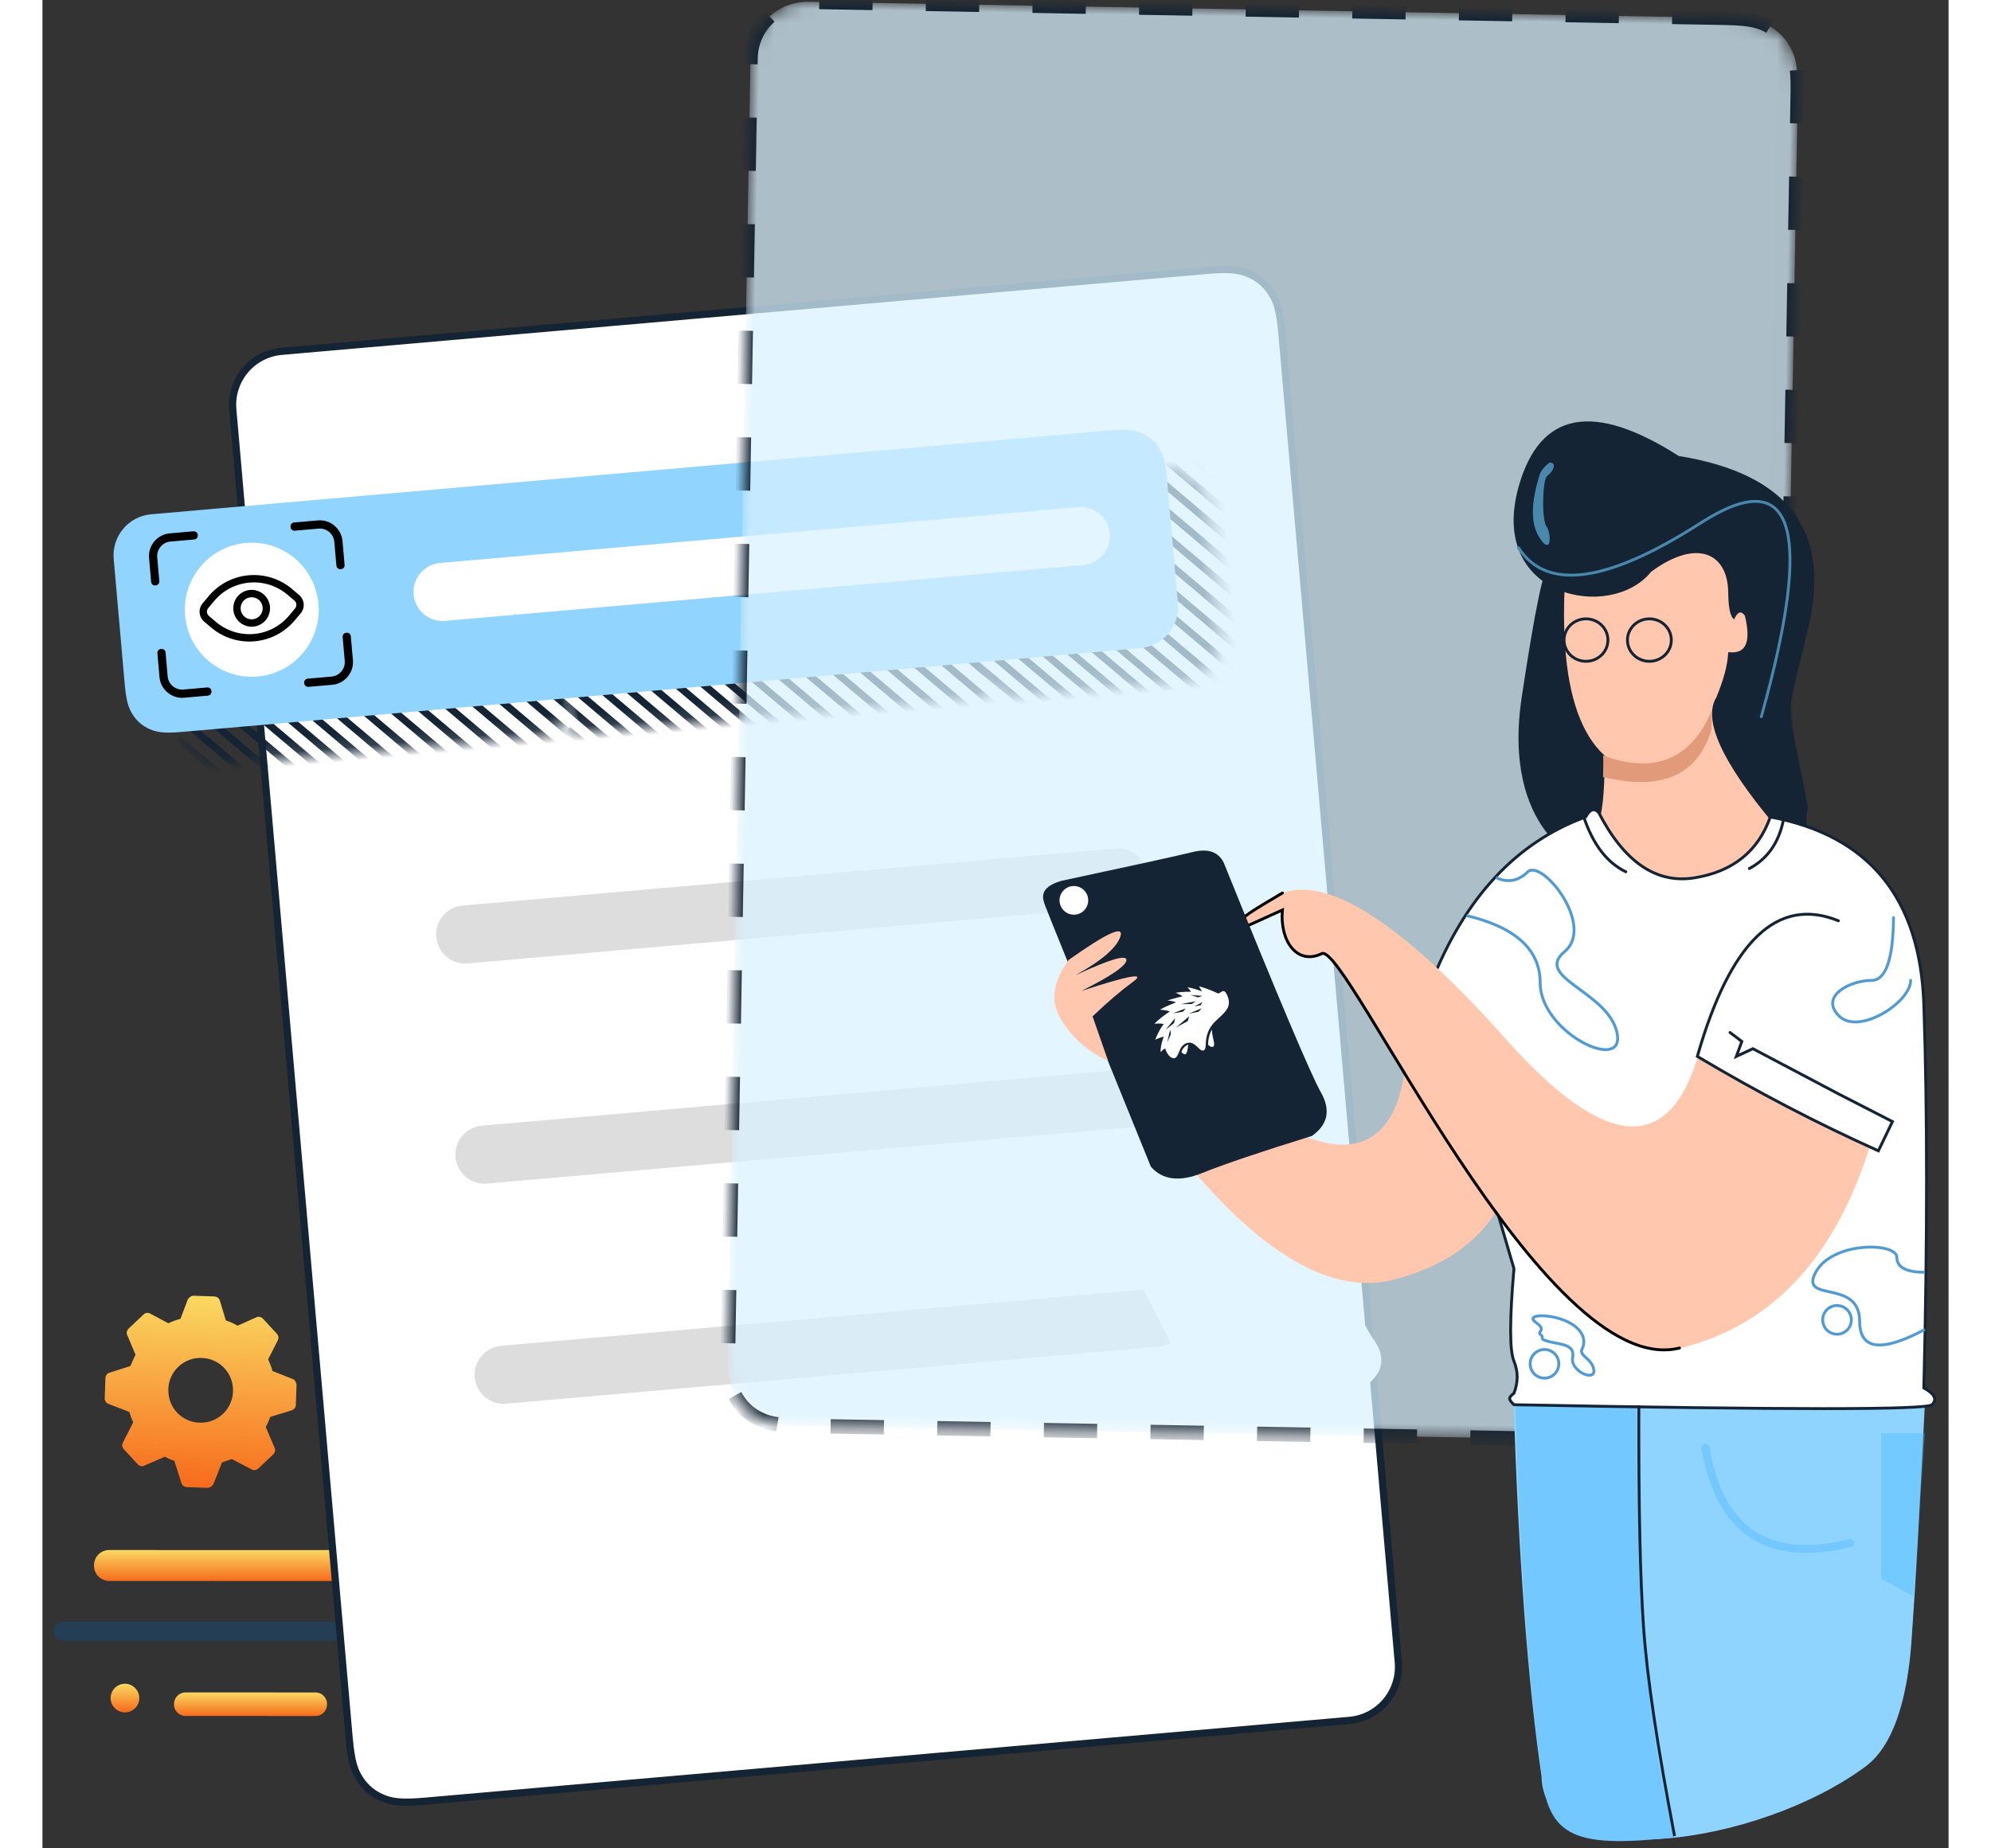 <svg xmlns="http://www.w3.org/2000/svg" xmlns:xlink="http://www.w3.org/1999/xlink" width="140" height="130" viewBox="0 0 133 129">
    <rect x="0" y="0" width="133" height="129" fill="#333333" stroke="none"/>
    <defs>
        <linearGradient id="prefix__a" x1="26.482%" x2="-198.191%" y1="50.336%" y2="50.1%">
            <stop offset="0%" stop-color="#243E56"/>
            <stop offset="100%" stop-color="#FFF"/>
        </linearGradient>
        <linearGradient id="prefix__b" x1="50%" x2="50%" y1="0%" y2="100%">
            <stop offset="0%" stop-color="#FAD961"/>
            <stop offset="100%" stop-color="#F76B1C"/>
        </linearGradient>
        <linearGradient id="prefix__c" x1="50%" x2="50%" y1="0%" y2="100%">
            <stop offset="0%" stop-color="#FAD961"/>
            <stop offset="100%" stop-color="#F76B1C"/>
        </linearGradient>
        <linearGradient id="prefix__d" x1="50%" x2="50%" y1="0%" y2="100%">
            <stop offset="0%" stop-color="#FAD961"/>
            <stop offset="100%" stop-color="#F76B1C"/>
        </linearGradient>
        <linearGradient id="prefix__e" x1="50%" x2="50%" y1="0%" y2="100%">
            <stop offset="0%" stop-color="#FAD961"/>
            <stop offset="100%" stop-color="#F76B1C"/>
        </linearGradient>
        <rect id="prefix__f" width="27.626" height="14.882" x="0" y="0" rx="2.815"/>
        <rect id="prefix__j" width="17.426" height="14.882" x="0" y="0" rx="2.815"/>
        <path id="prefix__h" d="M0 0H29.342V14.882H0z"/>
        <path id="prefix__l" d="M5.139.002L69.106 0c2.211 0 4.004 1.795 4.004 4.01l-.007 90.233c0 1.787-.186 2.436-.535 3.089-.35.653-.861 1.166-1.514 1.516-.652.35-1.299.535-3.083.536l-63.968.002c-2.21 0-4.003-1.795-4.003-4.01L.006 5.143c0-1.787.187-2.435.536-3.089C.89 1.401 1.402.888 2.055.54c.652-.35 1.3-.536 3.084-.537z"/>
    </defs>
    <g fill="none" fill-rule="evenodd">
        <g transform="translate(-7) rotate(-5 304.18 13.091)">
            <path fill="url(#prefix__a)" fill-rule="nonzero" d="M.72 88.266l28.77-.006c.362 0 .654.293.655.654v.03c0 .36-.293.653-.654.653l-28.77.005c-.361 0-.654-.292-.654-.653v-.03c0-.36.293-.653.654-.653z" transform="scale(-1 1) rotate(-5 0 434.91)"/>
            <path fill="url(#prefix__b)" fill-rule="nonzero" d="M4.331 83.588l28.993-.006c.583 0 1.055.472 1.056 1.055v.048c-.001.583-.474 1.056-1.057 1.056l-28.992.006c-.583 0-1.056-.472-1.056-1.055v-.048c.001-.583.474-1.056 1.056-1.056z" transform="scale(-1 1) rotate(-5 0 515.882)"/>
            <path fill="#FFF" fill-rule="nonzero" stroke="#142434" stroke-width=".503" d="M24.894 101.708l64.766.003c1.034 0 1.97-.42 2.649-1.099.678-.679 1.097-1.617 1.097-2.653L93.4 4.915c0-1.715-.17-2.34-.505-2.968-.325-.608-.801-1.085-1.408-1.41C90.86.2 90.236.03 88.524.03L23.758.029c-1.034 0-1.97.42-2.649 1.098-.678.68-1.097 1.618-1.097 2.654l.006 93.044c0 1.714.17 2.34.505 2.967.325.608.801 1.086 1.408 1.41.627.337 1.251.506 2.963.506z"/>
            <path fill="#DDD" fill-rule="nonzero" d="M78.704 39.664H32.97c-1.119 0-2.025.907-2.025 2.027s.906 2.028 2.025 2.028l45.735.002c1.118 0 2.025-.908 2.025-2.028s-.907-2.028-2.025-2.029zM78.704 55.086H32.97c-1.119 0-2.025.907-2.025 2.027s.906 2.028 2.025 2.028l45.735.002c1.118 0 2.025-.908 2.025-2.028s-.907-2.028-2.025-2.029zM78.704 70.508H32.97c-1.119 0-2.025.907-2.025 2.027s.906 2.028 2.025 2.028l45.735.002c1.118 0 2.025-.908 2.025-2.028s-.907-2.028-2.025-2.029z"/>
            <path fill="#FFF" fill-rule="nonzero" d="M74.768 62.663l7.248 17.83c.799.907 1.97 1.052 3.512.435 1.543-.617 4.053-1.463 7.53-2.536 1.1-.772 1.307-1.766.618-2.982-.69-1.216-2.911-6.45-6.666-15.702-.37-.735-1.075-.975-2.112-.72-1.038.253-4.042.91-9.014 1.969-.617.308-.99.558-1.116.752-.127.194-.127.512 0 .954z"/>
            <path fill="url(#prefix__c)" fill-rule="nonzero" d="M18.18 70.76l-1.417-.507c-.084-.295-.209-.548-.334-.8l.626-1.35c.083-.169.042-.337-.084-.464l-1-1.012c-.126-.126-.334-.168-.46-.084l-1.292.633c-.25-.127-.542-.253-.834-.338l-.459-1.349c-.041-.169-.208-.295-.417-.295h-1.418c-.166 0-.333.126-.417.295l-.458 1.35c-.292.084-.584.21-.834.337l-1.293-.633c-.167-.084-.334-.042-.459.084l-1 1.012c-.126.127-.167.338-.084.464l.626 1.35c-.126.252-.209.505-.334.8l-1.418.506c-.167.043-.292.211-.292.38v1.433c0 .17.125.338.292.38l1.46.506c.083.253.166.464.292.717l-.668 1.433c-.083.169-.041.337.084.464l1 1.012c.126.126.334.169.46.084l1.417-.674c.209.084.417.21.667.253l.542 1.517c.042.17.209.296.417.296h1.418c.167 0 .334-.127.417-.296l.542-1.517c.209-.085.46-.17.668-.253l1.418.674c.166.085.333.042.458-.084l1.001-1.012c.125-.127.167-.337.084-.464l-.668-1.433c.125-.253.209-.464.292-.717l1.46-.506c.167-.042.292-.21.292-.38V71.14c-.042-.169-.125-.337-.292-.38zm-6.38 3.276c-1.254 0-2.258-1.005-2.258-2.262 0-1.257 1.004-2.262 2.258-2.262 1.255 0 2.259 1.005 2.259 2.262 0 1.257-1.004 2.262-2.259 2.262z" transform="rotate(7 11.8 71.877)"/>
            <path fill="url(#prefix__d)" fill-rule="nonzero" d="M8.834 93.082l9.067-.002c.444 0 .804.36.804.804v.037c0 .444-.36.804-.805.804l-9.067.002c-.444 0-.804-.36-.804-.804v-.036c0-.445.36-.805.805-.805z" transform="scale(-1 1) rotate(-5 0 400.06)"/>
            <circle cx="4.677" cy="92.713" r="1" fill="url(#prefix__e)" fill-rule="nonzero" transform="scale(-1 1) rotate(-5 0 199.844)"/>
            <circle cx="75.699" cy="62.796" r="1" fill="#FFF" fill-rule="nonzero"/>
            <g transform="translate(14.52 13.446)">
                <mask id="prefix__g" fill="#fff">
                    <use xlink:href="#prefix__f"/>
                </mask>
                <g mask="url(#prefix__g)">
                    <g>
                        <path stroke="#142434" stroke-width=".5" d="M0.045 26.729L30.512 57.401" transform="translate(-.386 -25.92)"/>
                        <g>
                            <path stroke="#142434" stroke-width=".5" d="M.045 24.82L30.512 55.492M.045 22.911L30.512 53.582M.045 21.002L30.512 51.673M.045 19.092L30.512 49.764M.045 17.183L30.512 47.855M.045 15.274L30.512 45.946M.045 13.365L30.512 44.036M.045 11.455L30.512 42.127M.045 9.546L30.512 40.218M.045 7.637L30.512 38.309M.045 5.728L30.512 36.399M.045 3.818L30.512 34.49M.045 1.909L30.512 32.581M.045 0L30.512 30.672M.045 30.184L30.512 60.856M.045 31.912L30.512 62.583M.045 33.639L30.512 64.311M.045 35.366L30.512 66.038M.045 37.094L30.512 67.765M.045 38.821L30.512 69.493M.045 40.549L30.512 71.22M.045 42.276L30.512 72.948M.045 44.003L30.512 74.675M.045 45.731L30.512 76.402M.045 47.458L30.512 78.13M.045 49.186L30.512 79.857M.045 50.913L30.512 81.585M.045 52.64L30.512 83.312" transform="translate(-.386 -25.92)"/>
                        </g>
                        <path stroke="#142434" stroke-width=".5" d="M0.045 28.457L30.512 59.128" transform="translate(-.386 -25.92)"/>
                    </g>
                </g>
                <g transform="translate(27.164)">
                    <mask id="prefix__i" fill="#fff">
                        <use xlink:href="#prefix__h"/>
                    </mask>
                    <g mask="url(#prefix__i)">
                        <g>
                            <path stroke="#142434" stroke-width=".5" d="M0.045 26.729L30.512 57.401" transform="translate(-.386 -25.92)"/>
                            <g>
                                <path stroke="#142434" stroke-width=".5" d="M.045 24.82L30.512 55.492M.045 22.911L30.512 53.582M.045 21.002L30.512 51.673M.045 19.092L30.512 49.764M.045 17.183L30.512 47.855M.045 15.274L30.512 45.946M.045 13.365L30.512 44.036M.045 11.455L30.512 42.127M.045 9.546L30.512 40.218M.045 7.637L30.512 38.309M.045 5.728L30.512 36.399M.045 3.818L30.512 34.49M.045 1.909L30.512 32.581M.045 0L30.512 30.672M.045 30.184L30.512 60.856M.045 31.912L30.512 62.583M.045 33.639L30.512 64.311M.045 35.366L30.512 66.038M.045 37.094L30.512 67.765M.045 38.821L30.512 69.493M.045 40.549L30.512 71.22M.045 42.276L30.512 72.948M.045 44.003L30.512 74.675M.045 45.731L30.512 76.402M.045 47.458L30.512 78.13M.045 49.186L30.512 79.857M.045 50.913L30.512 81.585M.045 52.64L30.512 83.312" transform="translate(-.386 -25.92)"/>
                            </g>
                            <path stroke="#142434" stroke-width=".5" d="M0.045 28.457L30.512 59.128" transform="translate(-.386 -25.92)"/>
                        </g>
                    </g>
                </g>
                <g transform="translate(55.353 .128)">
                    <mask id="prefix__k" fill="#fff">
                        <use xlink:href="#prefix__j"/>
                    </mask>
                    <g mask="url(#prefix__k)">
                        <g>
                            <path stroke="#142434" stroke-width=".5" d="M0.045 26.729L30.512 57.401" transform="translate(-.643 -25.535)"/>
                            <g>
                                <path stroke="#142434" stroke-width=".5" d="M.045 24.82L30.512 55.492M.045 22.911L30.512 53.582M.045 21.002L30.512 51.673M.045 19.092L30.512 49.764M.045 17.183L30.512 47.855M.045 15.274L30.512 45.946M.045 13.365L30.512 44.036M.045 11.455L30.512 42.127M.045 9.546L30.512 40.218M.045 7.637L30.512 38.309M.045 5.728L30.512 36.399M.045 3.818L30.512 34.49M.045 1.909L30.512 32.581M.045 0L30.512 30.672M.045 30.184L30.512 60.856M.045 31.912L30.512 62.583M.045 33.639L30.512 64.311M.045 35.366L30.512 66.038M.045 37.094L30.512 67.765M.045 40.549L30.512 71.22M.045 42.276L30.512 72.948M.045 44.003L30.512 74.675M.045 45.731L30.512 76.402M.045 47.458L30.512 78.13M.045 49.186L30.512 79.857M.045 50.913L30.512 81.585M.045 52.64L30.512 83.312" transform="translate(-.643 -25.535)"/>
                            </g>
                            <path stroke="#142434" stroke-width=".5" d="M0.045 28.457L30.512 59.128" transform="translate(-.643 -25.535)"/>
                        </g>
                    </g>
                </g>
            </g>
            <path fill="#91D5FF" fill-rule="nonzero" d="M80.836 10.567H13.699c-1.588-.001-2.874 1.287-2.874 2.877v.002l.004 8.75c.002 1.282.135 1.747.386 2.216.251.47.619.838 1.087 1.089.468.25.933.384 2.214.385h67.137c1.587.001 2.874-1.287 2.874-2.877l-.001-.002-.003-8.75c-.002-1.282-.136-1.747-.387-2.216-.25-.47-.618-.837-1.087-1.088-.468-.251-.932-.385-2.213-.386z"/>
            <ellipse cx="20.114" cy="17.815" fill="#FFF" fill-rule="nonzero" rx="4.671" ry="4.678"/>
            <path fill="#000" fill-rule="nonzero" d="M13.862 15.251c0 .173-.115.287-.287.287s-.287-.114-.287-.287v-1.665c0-.862.717-1.58 1.577-1.58h1.663c.172 0 .287.115.287.287 0 .173-.115.288-.287.288h-1.663c-.545 0-1.003.46-1.003 1.005v1.665zm2.666 7.696c.172 0 .287.115.287.287 0 .173-.115.287-.287.287h-1.663c-.86 0-1.577-.717-1.577-1.579v-1.665c0-.173.115-.288.287-.288s.287.115.287.288v1.665c0 .546.458 1.005 1.003 1.005h1.663zm7.07-10.366c-.172 0-.287-.115-.287-.288 0-.172.115-.287.287-.287h1.663c.86 0 1.577.718 1.577 1.58v1.665c0 .173-.115.287-.287.287s-.287-.114-.287-.287v-1.665c0-.546-.458-1.005-1.003-1.005h-1.663zm2.666 7.696c0-.173.115-.288.287-.288s.287.115.287.288v1.665c0 .862-.717 1.58-1.577 1.58h-1.663c-.172 0-.287-.115-.287-.288 0-.172.115-.287.287-.287h1.663c.545 0 1.003-.46 1.003-1.005v-1.665z"/>
            <g fill="#000" fill-rule="nonzero">
                <path d="M6.567 1.213c-1.616-1.617-4.23-1.617-5.846 0l-.456.459c-.17.17-.265.4-.265.642 0 .24.095.471.265.641l.456.46c1.616 1.616 4.23 1.616 5.846 0l.456-.453c.17-.17.265-.401.265-.642 0-.24-.095-.472-.265-.642l-.456-.465zm.094 1.374l-.456.46c-.68.682-1.6 1.066-2.56 1.066-.961 0-1.883-.384-2.562-1.066l-.456-.46c-.152-.152-.152-.398 0-.55l.456-.46C2.5.16 4.79.16 6.205 1.577l.456.46c.152.152.152.398 0 .55z" transform="translate(16.47 15.4)"/>
                <path d="M3.644 1.028c-.709 0-1.283.576-1.283 1.285 0 .71.574 1.285 1.283 1.285s1.283-.575 1.283-1.285c0-.34-.135-.667-.376-.908-.24-.241-.567-.377-.907-.377zm0 2.056c-.425 0-.77-.345-.77-.77 0-.427.345-.772.77-.772.425 0 .77.345.77.771 0 .426-.345.771-.77.771z" transform="translate(16.47 15.4)"/>
            </g>
            <path fill="#FFF" fill-rule="nonzero" d="M78.19 15.709l-44.708-.001c-1.118 0-2.025.907-2.025 2.028 0 1.12.907 2.028 2.025 2.028l44.709.001c1.118 0 2.025-.908 2.025-2.028s-.907-2.028-2.025-2.028z"/>
        </g>
        <g stroke-dasharray="3.72" transform="translate(-7) scale(-1 1) rotate(-1 11.47 7424.509)">
            <mask id="prefix__m" fill="#fff">
                <use xlink:href="#prefix__l"/>
            </mask>
            <path fill="#D9F1FF" fill-opacity=".729" fill-rule="nonzero" stroke="#142434" stroke-width="1.005" d="M5.139.002L69.106 0c2.211 0 4.004 1.795 4.004 4.01 0 0 0 0 0 0l-.007 90.233c0 1.787-.186 2.436-.535 3.089-.35.653-.861 1.166-1.514 1.516-.652.35-1.299.535-3.083.536l-63.968.002c-2.21 0-4.003-1.795-4.003-4.01 0 0 0 0 0 0L.006 5.143c0-1.787.187-2.435.536-3.089C.89 1.401 1.402.888 2.055.54c.652-.35 1.3-.536 3.084-.537z" mask="url(#prefix__m)"/>
        </g>
        <g transform="translate(-7) translate(75.9 29.411)">
            <path fill="#142434" fill-rule="nonzero" d="M41.137 13.184v1.389c-1.235-.25-1.79.06-1.667.934.124.873.738 1.252 1.844 1.137.86 2.623 1.383 3.982 1.566 4.076.275.141-.393 8.304-1.566 8.889-1.173.584-1.706.426-2.213.959-.506.533-6.19-1.98-4.785-11.31.938-6.221 1.562-9.22 1.874-8.997.625 1.12 1.525 2.2 4.947 2.923z"/>
            <path fill="#FFC7AE" fill-rule="nonzero" d="M37.335 11.099c-.478 8.924 1.663 13.463 6.422 13.614 4.386 0 6.387-2.874 6.001-8.624 2.372-1.54 2.965-2.824 1.779-3.849-1.779-1.537-2.956-3.182-3.212-3.746-.243-.534-2.415-.342-6.516.576-1.33 1.446-2.75 2.464-4.474 2.029z"/>
            <path fill="#FFC7AE" fill-rule="nonzero" d="M40.09 23.311c.065 4.037-.474 6.13-1.62 6.277-1.717.221 9.321 5.85 13.546-1.357-.885-.688-1.69-3.493-2.413-8.415-.423 1.198-3.54 7.876-9.513 3.495z"/>
            <path fill="#142434" fill-rule="nonzero" d="M49.887 13.559c-.264-.366-.512-.281-.744.255-.279-.175-.405-.804-.418-1.888-.032-2.73-2.183-3.787-5.377-1.434-2.792 3.493-11.454 1.84-9.235-5.977 1.48-5.21 5.198-5.911 11.157-2.103 7.664 1.237 10.676 5.243 9.034 12.018-1.629 7.008-1.586 4.178 0 12.596-.245.015-.055 4.12-.276 4.171-.452.106-1.155-.922-2.11-3.085-3.643-4.35-4.983-7.302-4.019-8.854.52-1.258.796-2.309.826-3.154.401.02 1.853.27 1.162-2.545z"/>
            <path stroke="#4987AD" stroke-linecap="round" stroke-width=".2" d="M34.093 8.818c1.952 3.034 6.186 2.459 12.704-1.726 6.518-4.185 7.93.322 4.235 13.521"/>
            <ellipse cx="38.801" cy="15.261" stroke="#142434" stroke-width=".2" rx="1.531" ry="1.481"/>
            <ellipse cx="43.225" cy="15.261" stroke="#142434" stroke-width=".2" rx="1.531" ry="1.481"/>
            <path fill="#E19A7A" fill-rule="nonzero" d="M39.992 23.32c3.615 1.316 6.148.262 7.6-3.162-.031.935-.037 1.36-.018 1.277-.935 3.257-3.463 4.383-7.582 3.379.024-.773.024-1.271 0-1.495z"/>
            <path fill="#8FD4FF" fill-rule="nonzero" d="M33.753 68.446c.338 10.832.987 19.539 1.948 26.12.15 6.948 15.131 4.872 22.627-.705 2.941-2.188 3.147-8.28 3.238-9.507.215-2.903.51-8.206.886-15.908H33.753z"/>
            <path fill="#72C8FF" fill-rule="nonzero" d="M33.867 68.582c.316 11.024.956 19.827 1.92 26.409.58 3.959 2.694 4.539 9.196 3.832-1.85-6.957-2.73-17.082-2.639-30.377l-8.477.136z"/>
            <path fill="#FFF" fill-rule="nonzero" stroke="#142434" stroke-linecap="round" stroke-width=".2" d="M39.689 27.302c1.797 3.47 4.03 4.987 6.698 4.55 2.669-.435 4.427-1.85 5.275-4.244 6.891 1.282 10.463 5.654 10.714 13.116.251 7.461.251 16.372 0 26.732.757.417.946.808.568 1.172-.379.364-10.101.364-29.168 0-.202-.19-.303-.334-.304-.43 0-.095.1-.216.299-.364.305-.765.305-1.517 0-2.258-.305-.74-.303-2.889.005-6.443l-5.808-19.86c2.347-6.002 5.951-9.89 10.81-11.665.296-.545.599-.647.91-.306z"/>
            <path fill="#FFC7AE" fill-rule="nonzero" d="M26.198 45.03c-.458 3.634-1.936 5.45-4.435 5.45-2.498 0-8.068-2.742-16.71-8.228l1.845 4.114C14.008 56.74 20.17 61.25 25.382 59.898c5.213-1.35 8.117-4.49 8.711-9.417l-7.895-5.45z"/>
            <path fill="#FFC7AE" fill-rule="nonzero" d="M46.754 43.813c-2.006 7.416-6.524 7.18-13.551-.71s-12.184-11.298-15.47-10.225c-1.829 1.088-3.928 2.256-2.862 2.487l2.862-1.3c-.195 2.184 1.033 3.881 2.753 3.049 1.72-.833 15.46 29.932 24.952 27.556 6.329-1.584 10.714-6.262 13.158-14.036l-11.842-6.82z"/>
            <path stroke="#000" stroke-linecap="round" stroke-width=".2" d="M17.62 32.913c-1.83 1.087-3.928 2.253-2.863 2.484l2.862-1.298c-.195 2.18 1.033 3.877 2.753 3.045 1.72-.832 15.46 29.9 24.952 27.527"/>
            <path fill="#FFF" fill-rule="nonzero" stroke="#142434" stroke-linecap="round" stroke-width=".2" d="M56.415 34.853c-4.263-1.73-7.544 1.425-9.844 9.465 4.156 2.48 8.367 4.676 12.634 6.59l.979-2.042-3.769-1.934-5.968-3.152-1.155.538.383-1.044-.822-.624"/>
            <path fill="#142434" fill-rule="nonzero" d="M1.067 33.806c.118.33 2.576 6.4 7.374 18.21.813.927 2.004 1.075 3.573.444 1.57-.63 4.123-1.493 7.661-2.59 1.12-.788 1.33-1.803.628-3.045-.7-1.242-2.961-6.587-6.781-16.036-.377-.75-1.094-.996-2.15-.737-1.055.26-4.112.93-9.17 2.012-1.629.475-1.312 1.248-1.135 1.742z"/>
            <path fill="#FFC7AE" fill-rule="nonzero" d="M5.453 44.62c-1.514-.666-2.63-1.754-3.33-2.97-.7-1.216-.506-2.57.583-4.064 2.66-1.889 3.864-2.438 3.611-1.648-.253.79-1.304 1.697-3.152 2.72 2.38-1.106 3.57-1.464 3.57-1.072 0 .391-1.046 1.112-3.138 2.162 3.283-1.075 4.493-1.296 3.632-.665-.861.632-1.814 1.445-2.856 2.44l1.08 3.096z"/>
            <path stroke="#142434" stroke-width=".2" d="M42.49 68.673c-.022 6.858.088 12.02.329 15.489.241 3.468.963 8.327 2.164 14.577"/>
            <path fill="#41B6FF" fill-rule="nonzero" d="M62.452 70.61L59.39 70.61 59.39 80.781 61.655 81.998z" opacity=".367"/>
            <path stroke="#72C8FF" stroke-linecap="round" stroke-width=".559" d="M47.139 71.635c1.001 5.842 4.367 8.059 10.095 6.65"/>
            <path fill="#FFF" fill-rule="nonzero" stroke="#142434" stroke-linecap="round" stroke-width=".2" d="M38.63 27.56c.644 1.943 1.627 3.234 2.95 3.873M52.583 27.788c-.314 1.598-1.109 2.737-2.382 3.417"/>
            <path stroke="#529BD2" stroke-width=".2" d="M30.463 34.488c3.428.815 5.142 2.381 5.142 4.7 0 3.48 5.983 6.36 5.363 3.48-.62-2.882-5.839-3.843-3.664-5.659 2.175-1.816-1.59-6.525-2.577-5.562-.66.642-1.395.772-2.21.389M62.452 63.374c-3.037 1.62-4.556 1.427-4.556-.576 0-3.006-4.234-1.24-3.067-3.413 1.167-2.174 5.662-2.092 5.662-1.046 0 .697.654 1.046 1.961 1.046"/>
            <circle cx="56.317" cy="62.707" r="1" stroke="#529BD2" stroke-width=".2" transform="scale(1 -1) rotate(-68 -36.649 0)"/>
            <path stroke="#529BD2" stroke-linecap="round" stroke-width=".2" d="M60.26 34.626c-.027 2.925-.539 4.387-1.535 4.387-1.494 0-3.655 1.106-2.268 2.482 1.387 1.377 5-.949 5-2.482"/>
            <circle cx="35.906" cy="65.775" r="1" stroke="#529BD2" stroke-width=".2" transform="scale(1 -1) rotate(7 1111.31 0)"/>
            <path stroke="#529BD2" stroke-width=".2" d="M36.205 64.22c.763.2 1.854.171 1.665 1.113-.188.942 1.581 1.717 1.479.88-.102-.838-1.077-.97-.815-1.491.261-.52.148-1.33-1.049-1.899-1.197-.568-2.99-.52-2.18.06.808.58.034.629.334.855.3.226-.196.28.566.481z"/>
            <path fill="#4987AD" fill-rule="nonzero" d="M35.597 3.641c-.64 1.977-.668 3.444-.084 4.404.876 1.44.9-.18.536-.704-.364-.523-.273-3.315.04-3.528.314-.212.799-.938.161-.935-.302.222-.52.477-.653.763z"/>
            <circle cx="3.069" cy="33.426" r="1" fill="#FFF" fill-rule="nonzero"/>
        </g>
        <g fill="#FFF">
            <path d="M5.607 1.033C5.583.951 5.51.896 5.424.896c-.026 0-.05.005-.074.015-.06.026-.155.055-.272.06-.203-.19-.765-.616-1.158-.83 0 0 .048.14.114.402 0 0-.423-.33-.901-.543 0 0 .134.276.146.366 0 0-.44-.153-1.056-.21 0 0 .296.206.411.363 0 0-.435-.022-1.086 0 0 0 .37.15.533.288 0 0-.772.078-1.208.204 0 0 .492.173.628.302 0 0-.627.178-1.258.543 0 0 .35.061.625.181 0 0-.35.245-.868.912 0 0 .383-.073.646-.052 0 0-.333.389-.507.984 0 0 .193-.123.38-.167 0 0 .02.71.408.823.019.006.037.008.053.008.019 0 .039-.003.059-.009.123-.035.216-.157.324-.297.035-.046.072-.094.11-.14.043-.06.1-.124.167-.18.137-.113.327-.199.559-.165.26.022.42.282.55.49.067.109.156.3.305.3.165 0 .223-.197.296-.44.07-.229.173-.449.306-.647.257-.382.585-.59.98-.795.377-.196.734-.382.913-.664.09-.14.134-.313.132-.513-.002-.18-.041-.345-.074-.452zM3.665.872L3.189.567l.785.28-.31.025zm-1.308.139l.753.192.329-.109-1.082-.083zm1.343.43l.161-.174-.622.15.461.024zm-1.066-.053l-.258.175-.714-.069.972-.106zm.805.46l.261-.174-.972.125.71.05zm-.72.134l-.182.3-.912.223 1.094-.523zm-1.14.185l-.706.31.867-.621-.16.31zm-.386.372l-.028.311-.405.509.433-.82z" transform="translate(-7) rotate(-15 306.712 -283.686)"/>
            <path fill-rule="nonzero" d="M3.74 4.468c-.08-.002-.164-.07-.256-.207.055-.311.27-.709.528-.975-.066.247-.075.496-.082.696-.004.13-.008.24-.027.322-.024.109-.078.164-.16.164H3.74zM1.548 4.243c.067.152.14.226.22.226.006 0 .012 0 .019-.002.109-.017.21-.228.294-.432.022-.053.042-.106.06-.155-.24.003-.475.197-.593.363z" transform="translate(-7) rotate(-15 306.712 -283.686)"/>
        </g>
    </g>
</svg>
